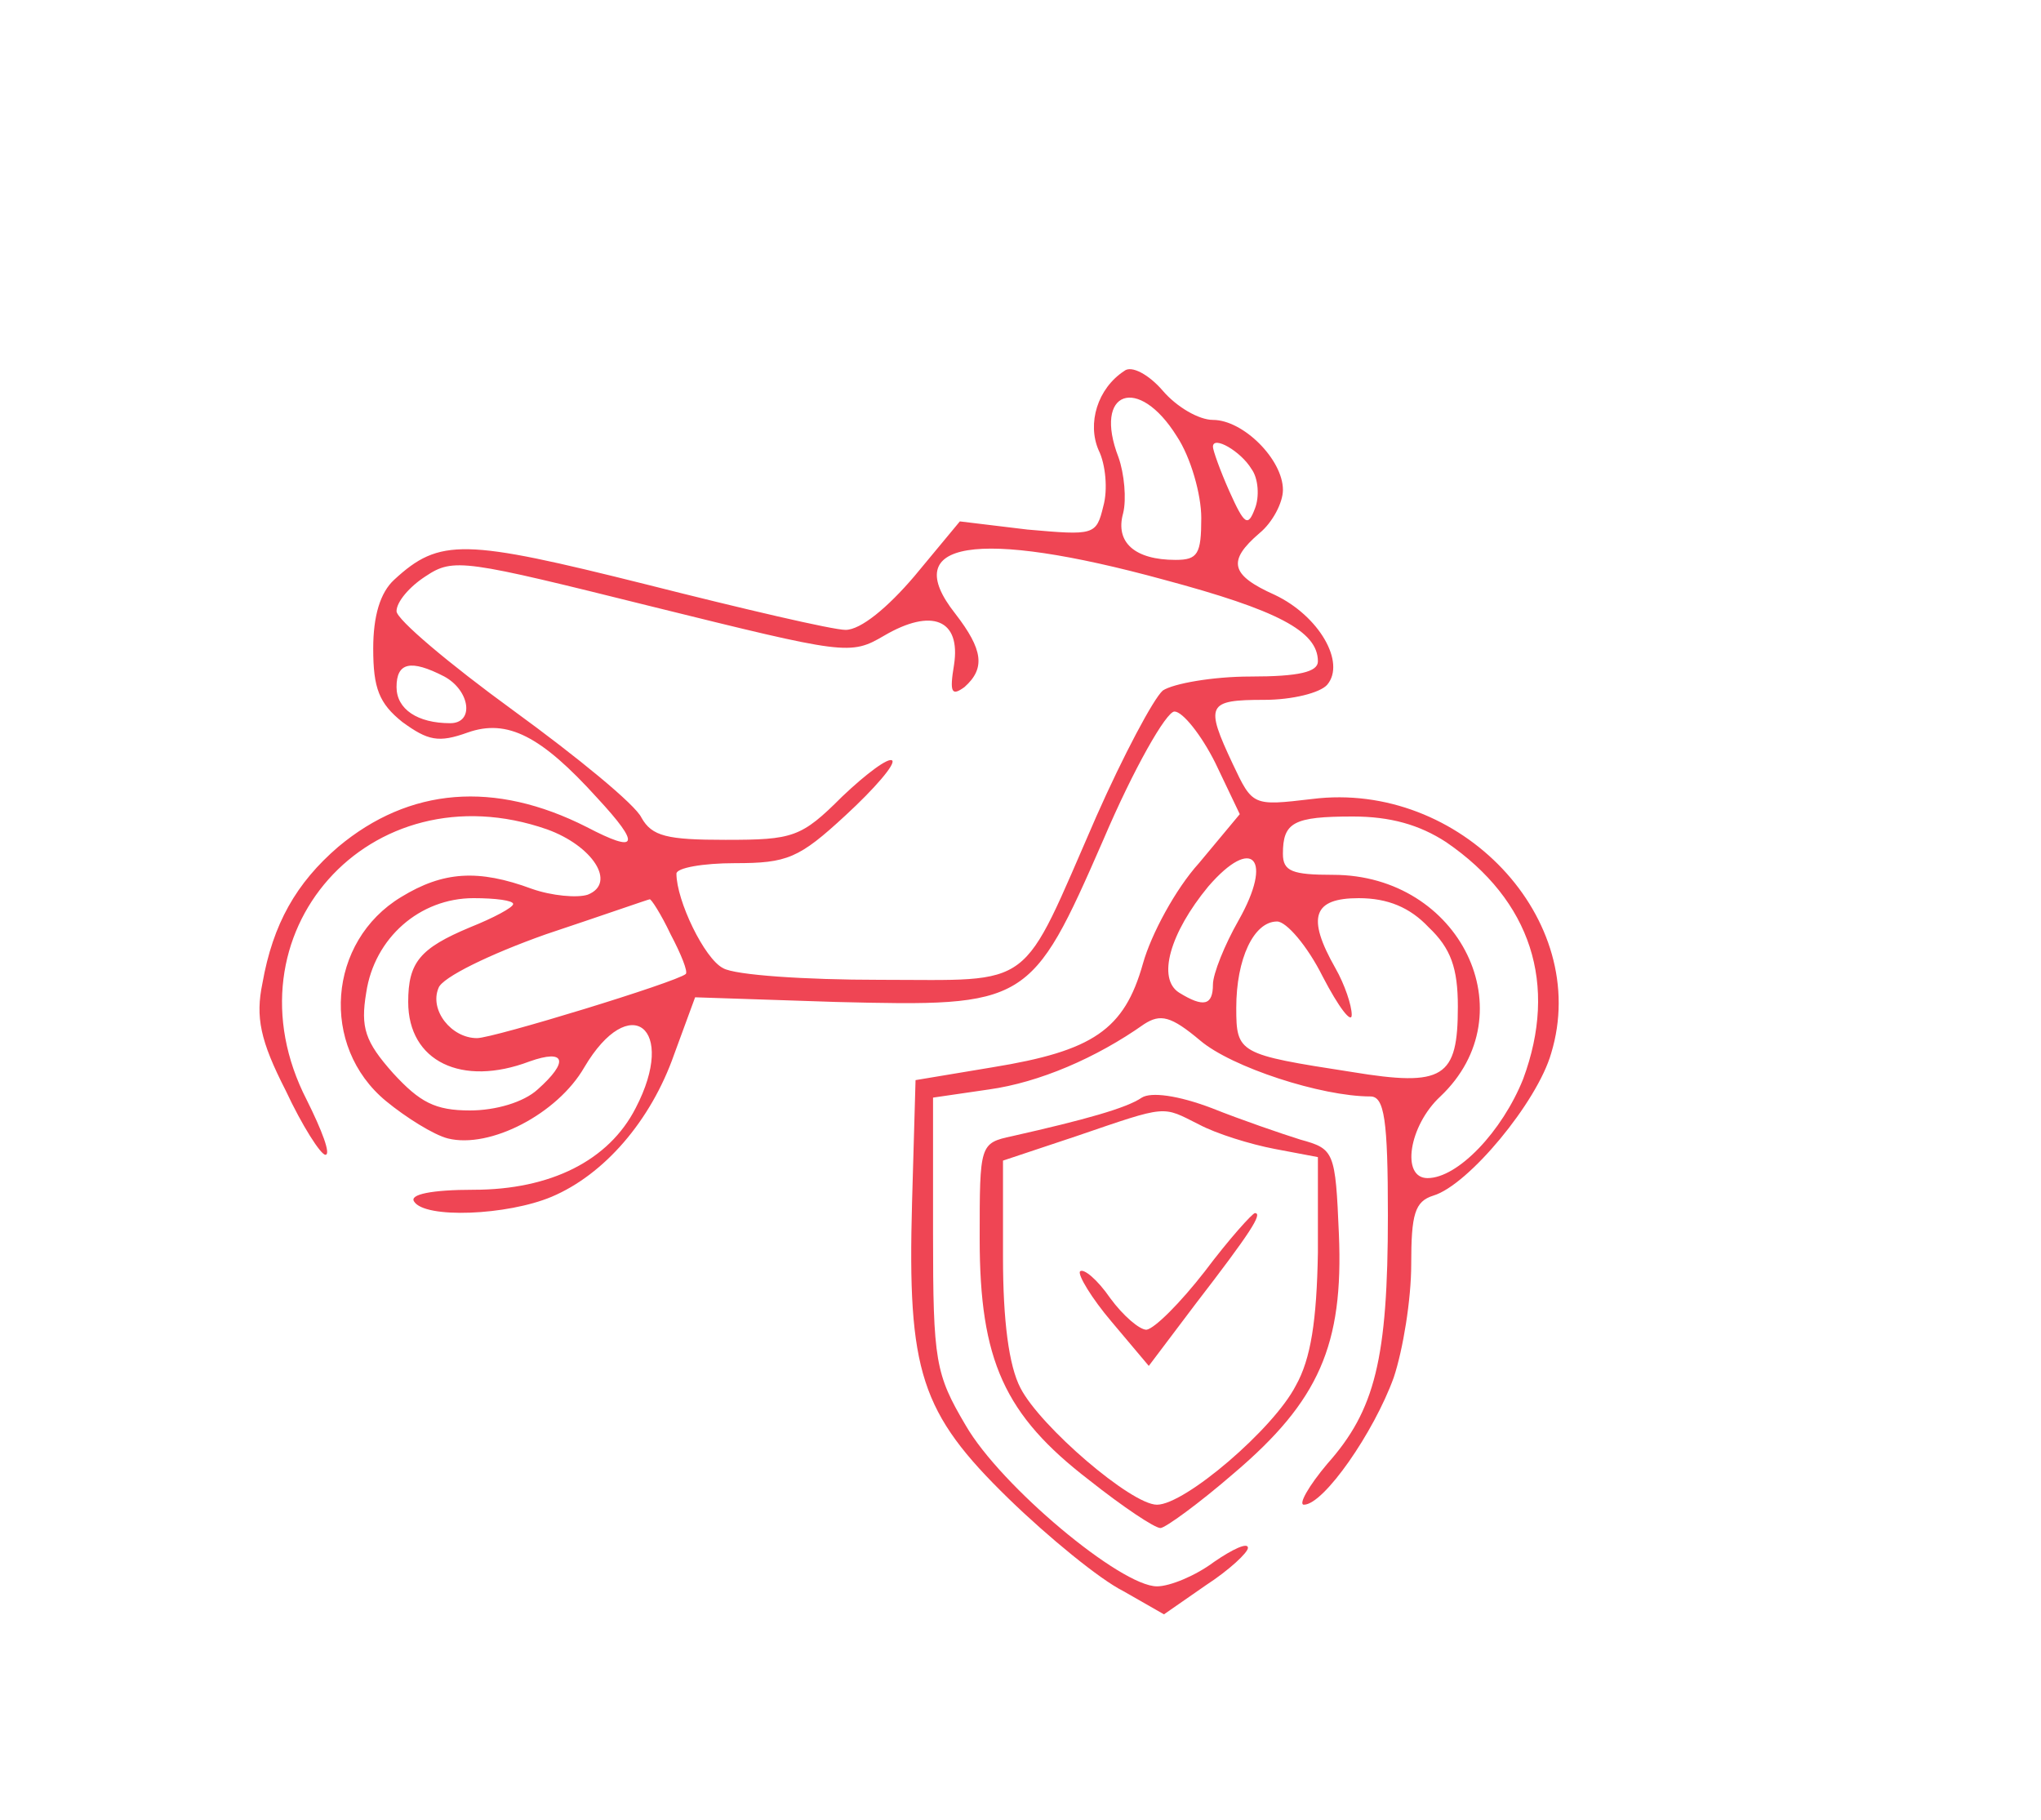 <?xml version="1.0" standalone="no"?>
<!DOCTYPE svg PUBLIC "-//W3C//DTD SVG 20010904//EN"
 "http://www.w3.org/TR/2001/REC-SVG-20010904/DTD/svg10.dtd">
<svg version="1.0" xmlns="http://www.w3.org/2000/svg"
 width="175pt" height="156pt" viewBox="0 0 175 156"
 preserveAspectRatio="xMidYMid meet">

<g transform="translate(0,156) scale(0.1,-0.1)"
fill="#ef4554" stroke="none">
<path d="M964 1242 c-23 -15 -32 -45 -22 -68 6 -12 8 -34 4 -48 -6 -25 -8 -25
-65 -20 l-58 7 -39 -47 c-23 -27 -46 -46 -59 -46 -11 0 -88 18 -171 39 -156
39 -177 40 -216 4 -12 -11 -18 -31 -18 -59 0 -34 5 -47 25 -63 22 -16 31 -18
56 -9 34 12 63 -3 111 -56 38 -41 35 -48 -9 -25 -79 40 -152 34 -213 -17 -36
-31 -56 -66 -65 -117 -6 -29 -2 -49 20 -92 14 -30 30 -55 34 -55 5 0 -3 21
-16 47 -73 142 54 285 206 232 39 -14 60 -46 35 -56 -9 -3 -31 -1 -48 5 -46
17 -76 15 -112 -7 -63 -38 -70 -128 -13 -175 17 -14 41 -29 53 -32 36 -9 94
21 117 61 39 66 80 34 44 -35 -23 -45 -73 -70 -139 -70 -36 0 -55 -4 -51 -10
9 -15 80 -12 118 4 45 19 85 65 105 122 l18 49 121 -4 c164 -4 167 -3 229 139
26 61 54 110 61 110 7 0 23 -20 35 -44 l21 -44 -35 -42 c-20 -22 -41 -61 -48
-86 -16 -57 -43 -75 -129 -89 l-66 -11 -3 -105 c-4 -145 7 -180 83 -254 34
-33 78 -69 98 -79 l35 -20 36 25 c20 13 36 28 36 32 0 5 -13 -1 -29 -12 -16
-12 -38 -21 -49 -21 -31 0 -134 86 -164 138 -26 44 -28 55 -28 164 l0 117 48
7 c43 6 92 27 133 56 14 9 23 7 48 -14 27 -23 104 -48 146 -48 12 0 15 -20 15
-102 0 -123 -11 -167 -52 -213 -16 -19 -25 -35 -20 -35 17 0 60 62 77 109 8
24 15 67 15 97 0 43 3 54 19 59 30 9 89 80 101 122 35 115 -78 234 -205 218
-51 -6 -51 -6 -68 30 -24 51 -22 55 27 55 24 0 48 6 54 13 16 19 -7 59 -45 77
-38 17 -41 29 -13 53 11 9 20 26 20 37 0 26 -34 60 -60 60 -12 0 -31 11 -43
25 -12 14 -27 22 -33 17z m45 -56 c12 -18 21 -50 21 -70 0 -31 -3 -36 -22 -36
-35 0 -52 15 -45 40 3 12 1 34 -4 48 -22 57 17 71 50 18z m64 -28 c6 -8 7 -24
3 -34 -6 -16 -9 -14 -22 15 -8 18 -14 35 -14 38 0 10 24 -4 33 -19z m-75 -95
c97 -26 132 -44 132 -70 0 -9 -16 -13 -58 -13 -32 0 -66 -6 -75 -12 -8 -7 -34
-56 -57 -108 -66 -151 -51 -140 -186 -140 -63 0 -124 4 -134 10 -16 8 -40 58
-40 81 0 5 23 9 50 9 45 0 55 4 95 41 25 23 43 44 40 47 -3 3 -22 -11 -43 -31
-35 -35 -42 -37 -100 -37 -50 0 -63 3 -72 19 -5 11 -55 52 -110 92 -55 40
-100 78 -100 85 0 8 11 21 25 30 24 16 33 14 194 -26 166 -41 170 -42 199 -25
41 24 66 14 60 -25 -4 -24 -2 -27 9 -19 18 16 16 32 -8 63 -49 62 18 73 179
29z m-617 -83 c22 -12 26 -40 5 -40 -28 0 -46 12 -46 31 0 21 12 24 41 9z
m859 -142 c73 -50 96 -122 66 -203 -18 -45 -56 -85 -82 -85 -23 0 -16 45 11
70 75 71 17 190 -92 190 -35 0 -43 3 -43 18 0 27 9 32 60 32 32 0 57 -7 80
-22z m-178 -67 c-12 -21 -22 -46 -22 -55 0 -18 -8 -20 -29 -7 -19 12 -8 51 25
91 38 44 56 24 26 -29z m-622 14 c0 -3 -17 -12 -37 -20 -43 -18 -53 -30 -53
-64 0 -51 46 -73 104 -51 31 11 34 0 7 -24 -12 -11 -36 -18 -58 -18 -30 0 -43
7 -66 32 -24 27 -28 39 -23 69 7 47 46 81 92 81 19 0 34 -2 34 -5z m135 -26
c9 -17 15 -32 13 -34 -8 -7 -165 -55 -179 -55 -22 0 -41 24 -33 43 3 9 44 29
92 46 48 16 88 30 89 30 1 1 10 -13 18 -30z m650 6 c19 -18 25 -35 25 -68 0
-61 -12 -69 -91 -56 -97 15 -99 16 -99 55 0 42 15 74 35 74 8 0 26 -21 39 -47
14 -27 25 -41 25 -33 0 8 -6 26 -14 40 -25 44 -19 60 20 60 25 0 44 -8 60 -25z"/>
<path d="M979 619 c-13 -9 -49 -19 -111 -33 -28 -6 -28 -7 -28 -88 0 -104 21
-151 94 -207 29 -23 56 -41 61 -41 4 0 33 21 63 47 73 62 94 110 90 205 -3 71
-4 73 -33 81 -16 5 -51 17 -76 27 -29 11 -52 14 -60 9z m49 -23 c15 -8 44 -17
65 -21 l37 -7 0 -82 c-1 -58 -6 -91 -19 -114 -19 -37 -95 -102 -119 -102 -22
0 -100 67 -117 100 -10 19 -15 58 -15 112 l0 83 63 21 c79 27 73 26 105 10z"/>
<path d="M1033 470 c-21 -27 -43 -49 -50 -50 -6 0 -20 12 -31 27 -11 16 -23
26 -26 23 -2 -3 10 -23 27 -43 l32 -38 40 53 c47 61 58 78 51 78 -2 0 -22 -22
-43 -50z"/>
</g>
</svg>
